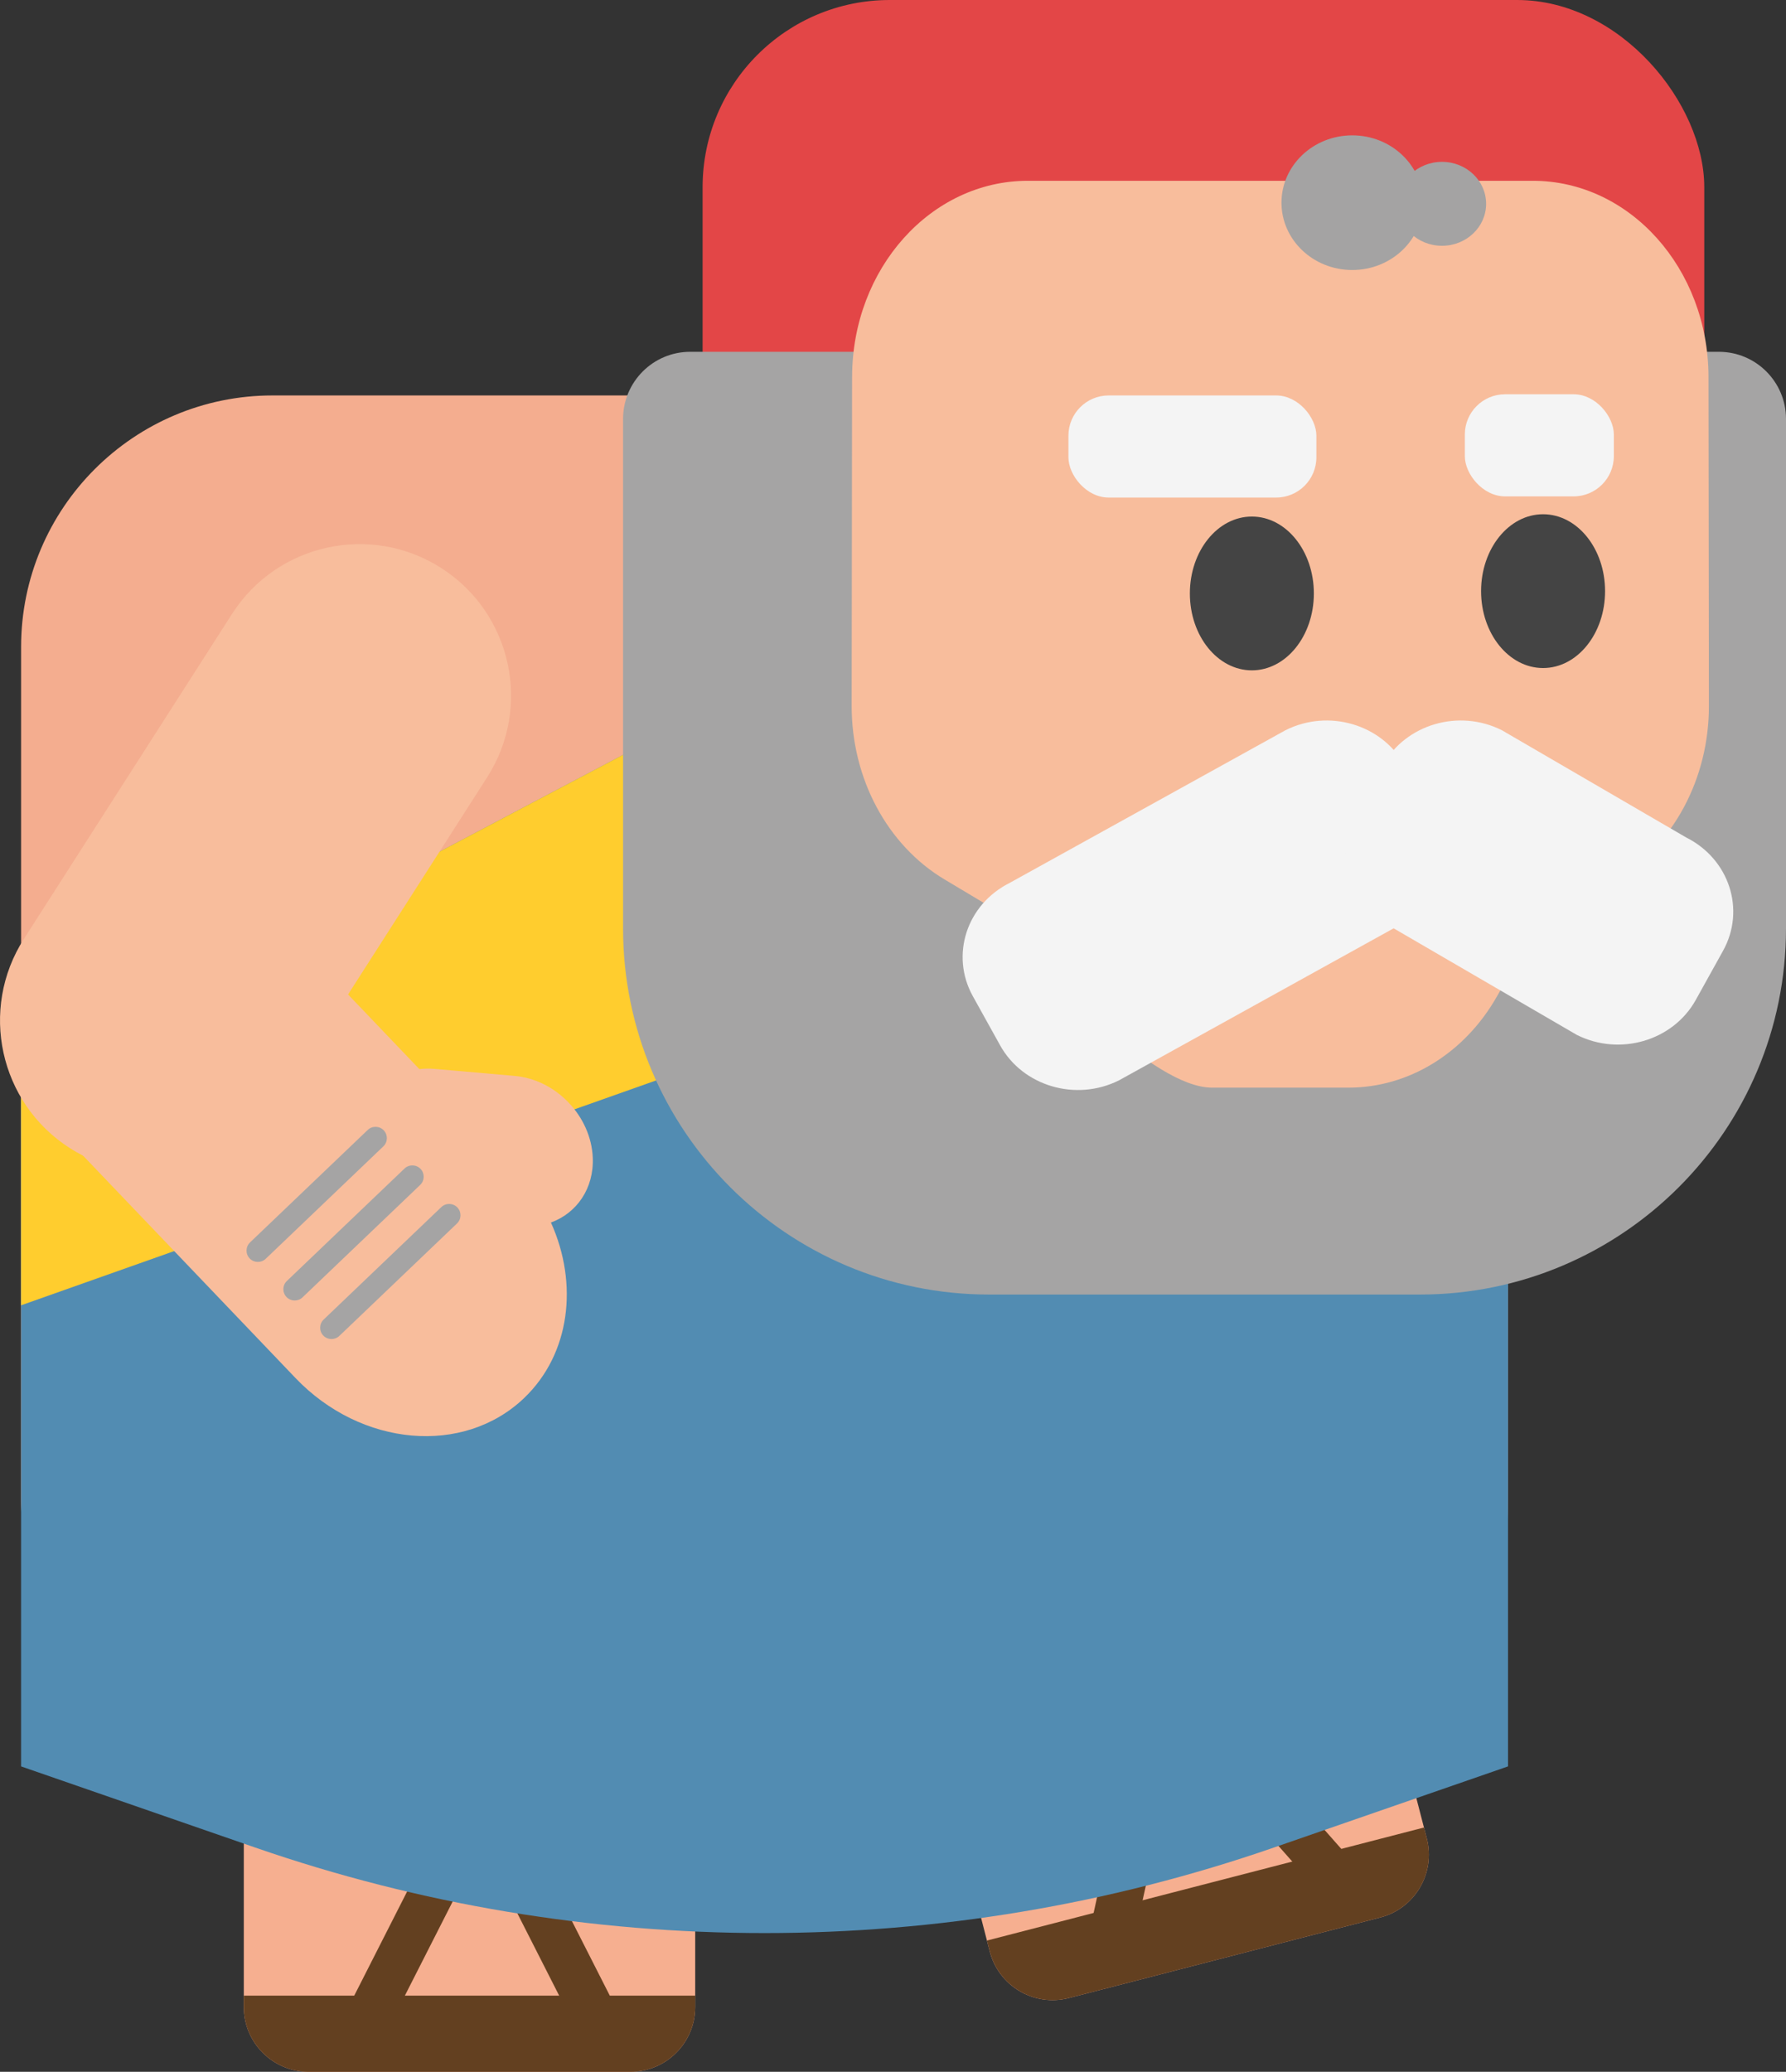 <?xml version="1.0" encoding="UTF-8"?>
<svg id="Lag_1" data-name="Lag 1" xmlns="http://www.w3.org/2000/svg" viewBox="0 0 875.48 1015.47">
  <rect x="0" y="0" width="875.48" height="1015.47" fill="#333333" stroke="none"/>
  <defs>
    <style>
      .cls-1 {
        isolation: isolate;
        opacity: .99;
      }

      .cls-1, .cls-2 {
        fill: #f6af90;
      }

      .cls-3 {
        fill: #ffcd2e;
      }

      .cls-4 {
        fill: #444;
      }

      .cls-5 {
        fill: #528cb2;
      }

      .cls-6 {
        fill: #f8bd9c;
      }

      .cls-7 {
        fill: #f4f4f4;
      }

      .cls-8 {
        fill: #e34647;
      }

      .cls-9 {
        fill: #634020;
      }

      .cls-10 {
        fill: #a5a4a4;
      }

      .cls-11 {
        fill: #a4a3a3;
      }
    </style>
  </defs>
  <g id="Lag_12" data-name="Lag 12">
    <path class="cls-2" d="M678.54,820.45h0l20.86,80.65c4.39,16.98-5.83,34.33-22.81,38.72l-152.69,39.49c-16.98,4.39-34.33-5.83-38.72-22.81l-20.86-80.65,214.21-55.4h0Z"/>
    <path class="cls-9" d="M698.02,895.73h0l1.39,5.37c4.39,16.98-5.83,34.33-22.81,38.72l-152.69,39.49c-16.98,4.39-34.33-5.83-38.72-22.81l-1.39-5.37,214.21-55.4h0Z"/>
    <rect class="cls-9" x="573.2" y="869.42" width="93.67" height="22.13" transform="translate(869.91 -167.02) rotate(48.57)"/>
    <rect class="cls-9" x="543.24" y="859.52" width="22.12" height="93.67" transform="translate(900.51 1910.77) rotate(-167.57)"/>
    <path class="cls-2" d="M340.78,900.38h0v83.3c0,17.54-14.24,31.78-31.78,31.78h-157.71c-17.54,0-31.78-14.24-31.78-31.78v-83.3h221.26s.01,0,.01,0Z"/>
    <path class="cls-9" d="M340.78,978.14h0v5.55c0,17.54-14.24,31.78-31.78,31.78h-157.71c-17.54,0-31.78-14.24-31.78-31.78v-5.55h221.26s.01,0,.01,0Z"/>
    <rect class="cls-9" x="222.26" y="932.8" width="93.67" height="22.13" transform="translate(988.74 276.47) rotate(63.07)"/>
    <rect class="cls-9" x="188" y="905.66" width="22.13" height="93.67" transform="translate(-54.84 1891.87) rotate(-153.07)"/>
  </g>
  <g id="Lag_7" data-name="Lag 7">
    <rect class="cls-1" x="10.33" y="193.82" width="728.89" height="665.18" rx="123.29" ry="123.29" transform="translate(749.56 1052.82) rotate(-180)"/>
    <path class="cls-5" d="M10.33,865.78v-340.15S739.22,141.15,739.22,141.15v724.62s-114.8,39.78-114.8,39.78c-161.25,55.88-338.05,55.88-499.3,0l-114.8-39.78h0Z"/>
  </g>
  <g id="Lag_13" data-name="Lag 13">
    <polygon class="cls-3" points="739.22 141.15 10.32 525.62 10.32 639.78 739.22 381.69 739.22 141.15"/>
  </g>
  <g id="Lag_14" data-name="Lag 14">
    <rect class="cls-8" x="344.4" y="0" width="491.01" height="275.33" rx="91.76" ry="91.76" transform="translate(1179.82 275.33) rotate(-180)"/>
  </g>
  <g id="Lag_2" data-name="Lag 2">
    <path class="cls-10" d="M842.57,172.43c18.17,0,32.91,14.75,32.91,32.91v249.72c0,99.04-80.41,179.44-179.44,179.44h-211.18c-99.04,0-179.44-80.41-179.44-179.44v-249.72c0-18.17,14.75-32.91,32.91-32.91h504.24s0,0,0,0Z"/>
    <path class="cls-6" d="M417.68,184.73l-.2,161.3c-.04,35.56,17.46,68.25,45.53,85.02l19.05,11.38c13.05,7.79,24.08,19.21,32.03,33.15,0,0,50.61,57.51,80.04,57.51h66.91c29.43,0,56.81-16.79,72.63-44.52l7.41-12.99c7.95-13.94,18.98-25.36,32.03-33.15l19.05-11.38c28.07-16.76,45.57-49.46,45.53-85.02l-.2-161.3c-.07-53.11-38.61-96.12-86.13-96.12h-247.54c-47.52,0-86.06,43.01-86.13,96.12h-.01Z"/>
  </g>
  <g id="Lag_6" data-name="Lag 6">
    <ellipse class="cls-4" cx="756.4" cy="289.74" rx="30.39" ry="37.69"/>
    <ellipse class="cls-4" cx="613.65" cy="290.87" rx="30.39" ry="37.69"/>
    <rect class="cls-7" x="523.72" y="193.82" width="121.55" height="50.05" rx="19.73" ry="19.73" transform="translate(1169 437.69) rotate(-180)"/>
    <rect class="cls-7" x="718.04" y="193.24" width="73.04" height="50.05" rx="19.73" ry="19.73" transform="translate(1509.13 436.53) rotate(-180)"/>
  </g>
  <g id="Lag_3" data-name="Lag 3">
    <ellipse class="cls-11" cx="662.86" cy="99.34" rx="34.69" ry="33"/>
    <ellipse class="cls-11" cx="706.85" cy="99.9" rx="21.63" ry="20.57"/>
  </g>
  <g id="Lag_15" data-name="Lag 15">
    <path class="cls-6" d="M11.74,460.15l102-159.25c22.12-34.53,68.04-44.59,102.57-22.48h0c34.53,22.12,44.59,68.04,22.48,102.57l-102,159.25c-22.12,34.53-68.04,44.59-102.57,22.48h0C-.32,540.6-10.38,494.68,11.74,460.15Z"/>
    <path class="cls-6" d="M252.3,527.35c20.29,1.77,37.42,19.71,38.27,40.05h0c.63,15.06-7.84,27.21-20.51,31.79,13.59,30.07,9.46,64.44-13.14,86.04h0c-29.65,28.33-79.83,23.94-112.07-9.81l-106.6-111.57c-32.25-33.75-34.35-84.07-4.7-112.4h0c29.65-28.33,79.83-23.94,112.07,9.81l59.95,62.75c2.38-.29,4.87-.33,7.42-.11l39.3,3.44h.01Z"/>
    <path class="cls-10" d="M158.48,654.61h0c-2.12-2.22-2.04-5.74.18-7.86l57.67-55.11c2.22-2.12,5.74-2.04,7.86.17h0c2.12,2.22,2.04,5.74-.18,7.86l-57.67,55.11c-2.22,2.12-5.74,2.04-7.86-.17Z"/>
    <path class="cls-10" d="M140.44,635.71h0c-2.12-2.22-2.04-5.74.18-7.86l57.67-55.11c2.22-2.12,5.74-2.04,7.86.17h0c2.12,2.22,2.04,5.74-.18,7.86l-57.67,55.11c-2.22,2.12-5.74,2.04-7.86-.17Z"/>
    <path class="cls-10" d="M122.39,616.81h0c-2.12-2.22-2.04-5.74.18-7.86l57.67-55.11c2.22-2.12,5.74-2.04,7.86.17h0c2.12,2.22,2.04,5.74-.18,7.86l-57.67,55.11c-2.22,2.12-5.74,2.04-7.86-.17Z"/>
  </g>
  <g id="Lag_17" data-name="Lag 17">
    <path class="cls-7" d="M476.87,488.26c-11.13-20.06-3.07-44.9,18.01-55.49l135.27-74.87c21.08-10.59,47.19-2.92,58.32,17.13l13.38,24.1c11.13,20.06,3.07,44.9-18.01,55.49l-135.27,74.87c-21.08,10.59-47.19,2.92-58.32-17.13l-13.38-24.1h0Z"/>
    <path class="cls-7" d="M844.63,466c11.13-20.06,3.07-44.9-18.01-55.49l-90.43-52.61c-21.08-10.59-47.19-2.92-58.32,17.13l-13.38,24.1c-11.13,20.06-3.07,44.9,18.01,55.49l90.43,52.61c21.08,10.59,47.19,2.92,58.32-17.13l13.38-24.1h0Z"/>
  </g>
</svg>